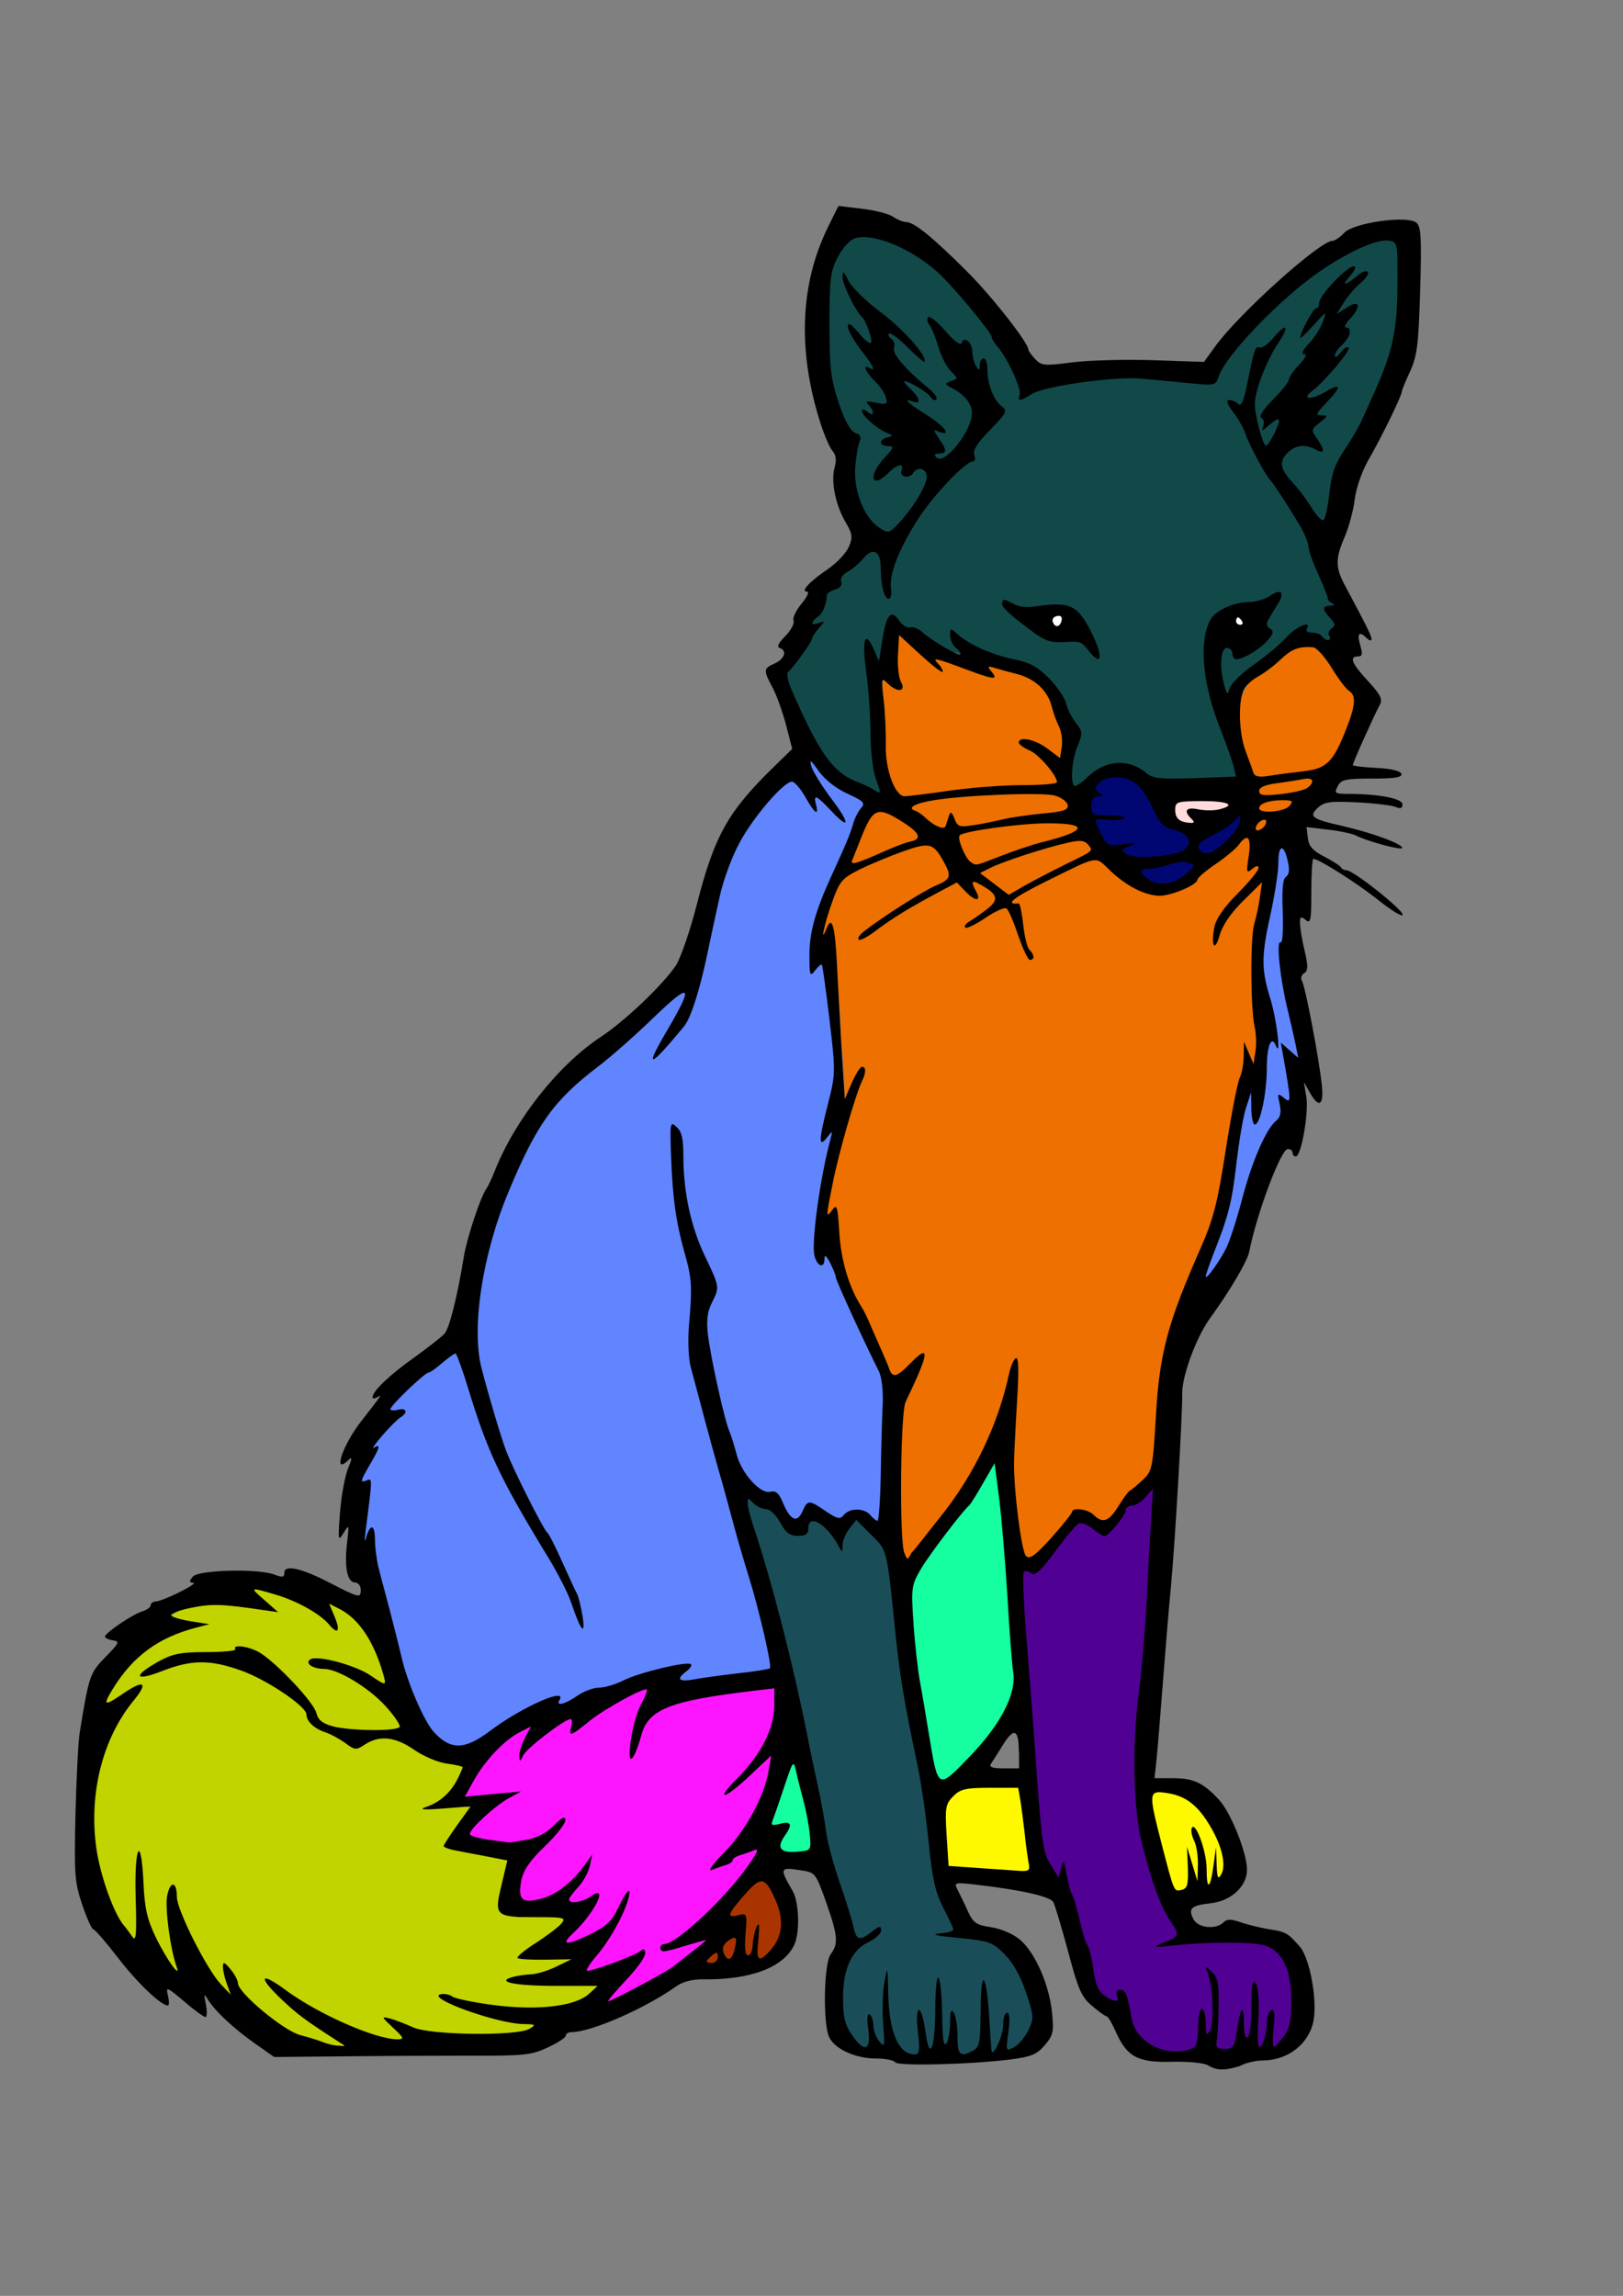 <?xml version="1.0" encoding="utf-8"?>
<!-- Generator: Adobe Illustrator 21.0.0, SVG Export Plug-In . SVG Version: 6.00 Build 0)  -->
<svg version="1.1" xmlns="http://www.w3.org/2000/svg" xmlns:xlink="http://www.w3.org/1999/xlink" x="0px" y="0px"
	 viewBox="0 0 744.1 1052.4" style="enable-background:new 0 0 744.1 1052.4;" xml:space="preserve">
<rect x="0" y="0" width="744.1" height="1052.4" fill="#808080" stroke="none"/>
<style type="text/css">
	.st0{fill:#114949;}
	.st1{fill:#FFFFFF;}
	.st2{fill:#000772;}
	.st3{fill:#FFDBDB;}
	.st4{fill:#ED7000;}
	.st5{fill:#6085FF;}
	.st6{fill:#C1D400;}
	.st7{fill:#FD15FF;}
	.st8{fill:#AA3400;}
	.st9{fill:#15FFA0;}
	.st10{fill:#194E59;}
	.st11{fill:#510094;}
	.st12{fill:#FFF900;}
</style>
<g id="_x31_">
	<path class="st0" d="M645.3,133.8c-0.6-9-1.7-17.8-6.1-25.9c-1-1.8-3.6-3-5.7-2.3c-17.6,6.3-33.8,15.7-48,27.9
		c-7.1,6.1-13.6,13-19.4,20.4c-2.8,3.6-5.5,7.4-8,11.2c-1,1.5-2.1,4.2-3.7,5c-2.2,1.2-6.1,0.1-8.4-0.1c-11.8-1-23.7-1.1-35.6-0.5
		c-5.4,0.3-10.9,0.8-16.3,1.4c-5.6,0.7-11.8,2.5-17.4,2.5c-3.9-0.1-5-5.5-6.3-8.6c-2-4.4-4.4-8.5-7.3-12.4
		c-5.5-7.4-12-13.8-19.1-19.5c-7.2-5.8-14.9-11.1-22.6-16.2c-7.8-5.2-17-10.6-26.8-9.5c-19.7,2.2-20.2,24.5-18.4,39.6
		c2.7,22.8,6.1,45.6,12.3,67.7c1.4,4.8,2.9,9.6,4.5,14.4c1.9,5.5,4.2,11.5,3.5,17.5c-1.4,10.9-11.2,14.6-17.2,22.3
		c-3.2,4-4.9,8.8-6.7,13.4c-2,5-4.7,9-7.9,13.2c-6.5,8.5-9.5,17-4.7,27.2c4.2,9,10.5,17.7,16.9,25.3c6.6,7.7,14.6,13.8,24.3,16.6
		c6,1.8,8.7-7.4,3-9.5c-1-11.3-2-19.7-2.9-26.6c-0.8-6-1.8-12.3,1.1-18.3c0.6-1.3,1.4-2.4,2.4-4.9c2-5,3-10.3,3.1-11.2
		c0.4-3.3,0.4-5.5,1.6-6c1.4-0.6,2.9,1.9,5.9,4.2c2.9,2.3,4.8,2.5,19.5,6.3c1.7,0.4,4.7,1.2,8.6,2.2c5,1.5,12.5,3.7,22.1,5.9
		c4.3,1,5.4,1.1,6.9,1.7c5.9,2,13.3,7.8,19.4,24.6c-0.6,9.2-2.6,18-5.8,26.6c-1.1,2.9,6,4.9,9.1,3.8c3.2-1.1,3.2-5.2,5.5-7.6
		c3-3.2,10.6-4.2,30.7,4.6c3.9,0.8,32,6.5,37-3.5c0.9-1.8,0.6-5.4,0.5-6.8c-0.3-4.8-1.6-8.1-3-11.6c-3.9-10.1-5.8-15.2-5.1-17.8
		c0.4-1.6,4.3-5,12.1-11.6c6.3-5.3,9.5-8,12.2-9.6c3.2-1.9,6.7-4,11.6-5.2c9.5-2.4,13.7,1.2,17.2-1.9c3.6-3.2,2.8-9.8,2.2-14.6
		c-1.2-9.6-5.8-12.8-5.9-23.3c0-2.4,0.1-4.1,0.3-5.5c2.5-15.9,10.3-30.3,17.6-44.4c7.2-13.9,14.4-28.3,16.8-44
		C646.4,151.6,645.9,142.7,645.3,133.8z M481.7,289.7c-2.5-1.9-7.9-6-4.7-9.6c2.6-2.9,6.5-0.2,8.6,2c2.9,3.1,4.4,7.2,5.9,11.4
		c-2.5-0.1-5,0.2-7.4,0.8C484.2,292.4,483.3,290.9,481.7,289.7z M579.3,282.6c-0.1,0.2-0.1,0.3-0.2,0.5c-0.1,0.2-0.1,0.4-0.2,0.6h0
		c-0.1,0.4-0.2,0.9-0.2,1.3c0,0.4,0,0.8,0,1.2c-5.8,2.9-12.1,4.9-16.5,9.9c-1.6,1.8-2.9,3.9-3.7,6.1c-0.1-2.6-0.2-5.1-0.2-7.6
		c0-3.2,0.1-6.8,1.5-9.7c1.5-3.4,4.3-4,7.8-4c4.2-0.1,8.5,0.1,12.1-1.2C579.8,280.6,579.7,281.6,579.3,282.6z"/>
</g>
<g id="eyes">
	<path class="st1" d="M484.6,278.8c-6.4,0-6.4,10,0,10C491,288.8,491,278.8,484.6,278.8z"/>
	<path class="st1" d="M567.9,279.9c-6.4,0-6.4,10,0,10C574.4,289.9,574.4,279.9,567.9,279.9z"/>
</g>
<g id="_x32_">
	<path class="st2" d="M562.4,373.2c-9.8,0.1-12.6,7.4-19.2,6.1c-4.5-0.9-7.5-5.2-9.8-8.3c-2.7-3.7-2.8-6-6.6-10.8
		c-2.2-2.8-3.3-4.1-5-5.1c-5.1-2.8-11.9-1-16.2,1.9c-6.5,4.4-7.6,11.6-7.9,12.9c-1,6.3,1.2,11.2,2.9,14.4c2.9,5.6,7.3,10.2,12.2,14
		c8,6.3,11.6,9.8,16.9,10.4c6.2,0.7,10.9-2.4,19.2-8.2c8.6-5.9,25-19.2,22.2-24.8C569.8,373.1,564.6,373.2,562.4,373.2z"/>
</g>
<g id="_x33_">
	<path class="st3" d="M559.3,364.4c-1.6,0-3.6,0.2-5.2-0.1c-1.2-0.3-2.1-1-3.3-1.4c-2.9-1-6.1-0.5-8.7,1c-2.2,1.3-4.8,3.6-5.5,6.2
		c-0.2,0.8-0.4,2.6,0.6,4.4c0.7,1.4,1.8,2.1,2.7,2.7c0.7,0.5,5.2,3.5,7.9,1.9c2.1-1.3,0.9-4,2.9-5.3c2.6-1.7,5.7,0.5,8.6,0.6
		C565.7,374.5,565.7,364.5,559.3,364.4z"/>
</g>
<g id="_x34_">
	<path class="st4" d="M622.7,313.7c-4.6-7.6-12.9-18.9-22.8-18.5c-9.4,0.4-18.6,6.5-24.4,13.6c-7.7,9.3-10.6,21.5-8.7,33.4
		c1.1,7.4,4.4,7.6,5.8,16.7c0.6,3.9,1.8,12.4-2.2,21.3c-0.6,1.4-2.3,4.9-5.6,8.5c-1.9,2.2-3.3,3.1-8.4,6.8
		c-12,8.7-13.9,10.3-18.1,11.4c-2.2,0.6-4.5,1.2-7.5,0.9c-5.7-0.5-9.2-4.1-13.8-7.5c-5.9-4.4-11.8-8.9-17.7-13.3
		c0-2.6-0.8-5-1.8-7.4c-1.5-3.5-2.7-6.2-3.2-7.2c-2.9-5.4-6.5-12.1-6.9-19c-0.4-9,5.1-13,2.7-19.2c-2-5.1-4-7.1-4-7.1
		c-0.9-1-2-1.8-2.6-3c-0.6-1.3-0.8-3.1-1.3-4.4c-4.7-12.1-18.6-14.5-30-14.7c-6.8-0.1-13.3-0.1-19.7-2.5
		c-6.2-2.3-11.4-6.2-15.8-11.1c-2.5-2.8-7.5-1.3-8.4,2.2c-4.8,19.6-5.9,39.9-3.2,59.9c0.2,1.9,1.2,3.6,2.7,4.4
		c-0.6,1.2-0.9,5.1-1,5.6c-0.3,1.3-0.6,2.6-1,3.9c-1.2,0.5-2.8,1.4-4.6,2.7c-4,3-5.9,6.5-6.8,8.1c-2.1,3.8-2.8,7.4-3,9.8
		c-3.8,9.8-7.6,19.6-11.5,29.4c-1.3,4.6-3.2,9.5-3.3,14.4c-0.1,5.6,2.5,9.4,3.5,11.5c2.9,5.9,5.8,15.3,5.2,30.5
		c3.3,28,1.9,42.1-0.2,49.9c-1.4,5.1-2.5,10.2-3.8,15.3c-2.9,10.7-3.9,12.9-3.5,17c0.6,6.1,3.2,5.9,6.2,14.7
		c3.4,10,0.7,12.1,4.4,20.5c2.4,5.6,3.6,4.6,7.9,12.6c1.7,3.2,1.8,3.9,7.1,17.2c4.6,11.6,5.3,13,5.7,16.2c0.9,6.3-0.2,11.7-1.2,15.1
		c0.2,5,0.4,10.1,0.5,15.1c2.8,14,3.7,28.3,2.9,42.7c-0.2,3.6,4.5,6.5,7.5,4.3c14-10.2,23.3-25.2,31.5-40.2
		c4.7-8.7,8.8-17.6,12.3-26.9c0.7,6.9,1.2,13.7,1.5,20.5c0.3,7.7-0.8,15.3-0.6,22.9c0.1,7.2,1.7,14.3,4.4,21
		c1.3,3.2,5.5,5.3,8.4,2.2c4.3-4.7,8.6-9.3,12.9-14c1.8-2,3.6-4.8,6.3-5c2.9-0.3,7.2,1.2,10.1,1.7c1.2,0.2,1.8,0.1,2.5-0.1
		c3-0.8,3.8-3.7,5.9-6.3c2.5-3.1,4.5-2.8,8.2-5.3c5.5-3.8,7.8-9.3,9.1-12.1c3.5-8.1,1-13.9,0.5-23.1c-0.2-5.2,2.3-14.5,7.4-33
		c5.3-19.2,9.8-33.8,10.6-36.5c6.9-22.4,8-24.3,11-35.3c2.9-10.7,5.7-23.2,7.8-37.3c1-2.8,2.3-6.7,3.7-11.4c1.4-4.8,3.9-13.6,5-21.6
		c2.4-17.6-4.2-19.5-1.1-37c1-5.6,2.3-11.2,3.1-16.8c1-6.7,0.5-13.2,0.7-20c0.4-12.1,8.4-22,16-30.8c7.9-9.2,15.8-17.6,22-28
		c2.7-4.6,6.3-9.5,7.9-14.6C627.3,322.4,625.3,318,622.7,313.7z"/>
</g>
<g id="_x35_">
	<path class="st5" d="M598.7,484.9c-0.9-8.7-3.9-17.4-6.3-26.1c0.1-10-0.4-20-1.5-30c1.7-12.2,1.9-24.5,0.7-36.8
		c-0.6-6.3-10.6-6.4-10,0c0.9,9.7,1,19.4,0.1,29c-0.5,0.5-1,1.2-1.2,1.9c-1.3,4.4-1.8,8.7-1.8,12.9c-0.9,2.1-0.7,4.4,0.1,6.6
		c-0.1,8.9,1.1,17.6,3.4,26.1c-0.6,10.5-2,21-4,31.4c-2.6-1.6-7-0.3-7.5,3c-2.3,15-4.7,30-7,45c-0.6,3.5-1.1,7.1-2,10.6
		c-3.5,7.6-7.7,14.9-12,22.2c-3,5.1,3.7,9.7,7.9,6.1c7.6-6.5,11.3-15.6,13.6-25c3.5-7.7,6.3-15.6,7.8-24.1c0.8-4.5,1.7-8.6,2.9-12.7
		c11.8-6.2,11.9-19.8,10.4-31.4c-0.1-0.7-0.2-1.4-0.3-2.1c-0.2-1-0.6-1.8-1.1-2.4C593.9,491,599.2,489,598.7,484.9z"/>
</g>
<g id="_x36_">
	<path class="st5" d="M399.5,616.8c-4.6-11.4-8.5-16.1-12.3-27.5c-3.6-10.9-4.6-20.4-4.9-26.5c-1.3-1.6-3.2-4.1-4.4-7.6
		c-4-11.3,2.5-21.1,5.9-32.7c1.9-6.4,1.3-17.7,0-40.3c-0.7-11.8-2-27.3-4.7-45.5c-1.2-0.9-2.9-2.6-3.9-5.2
		c-2.2-5.5,0.6-11.3,2.2-14.5c6.1-12.4,18.3-34.5,20.1-46.1c0.3-1.9,0.9-4.5-0.8-6c-2.9-2.6-6-4.1-9.6-5.5c-2.4-0.9-6.1-3.2-9.3-6.7
		c-4.3-4.7-3.3-7.5-5.6-8.5c-7.2-3.1-24.6,22.8-27.8,27.5c-6.3,9.3-9.7,14.4-12.6,22.5c-3.9,10.8-2.8,15.3-8.1,28.7
		c-1.7,4.2-3.8,9.6-7.8,16.1c-4,6.3-7.9,10.6-15.8,18.8c-3.8,4-9.1,9.5-16.8,16.3c-12.7,11.3-14.4,10.4-21.7,17.6
		c-7.4,7.3-11.4,13.8-18.3,25c-8,13.1-12.2,19.8-15.5,30c-5.6,17.3-2.2,23.7-9.9,44.6c-2.6,7-4.9,11.4-6.1,13.6
		c-5.8,10.6-12.5,18-17,22.4c-8.8,8.6-10.9,7.3-16.8,13.6c-8.1,8.6-10.9,18.2-13,25.9c-7.1,25.3-1,47.9,2.6,61.3
		c3.4,12.6,4.5,10.3,10.5,30.3c4.5,15,5.3,21,11,29.2c2.7,3.9,11.3,16.3,21.8,15.7c5.3-0.3,7-3.6,14-8.4c9.7-6.6,15.3-6.4,35.4-12.5
		c7.6-2.3,18.2-5.8,31-10.9c26.1,0.9,43.6-1.1,53.3-2.6c3.8-0.6,9.4-1.6,12.1-5.9c3.5-5.6-0.3-13.2-4.8-24.5
		c-8.8-22.2-10.5-31.3-11.2-34c-2.5-9.6-3.5-17.6-3.9-22.4c1.4,0.5,3.2,1.2,5.4,2.1c2.8,1.2,8.5,3.8,15,8.5c2.6,1.9,5.7,4.4,9.1,7.6
		c1.4-3,3.4-6.3,6.4-6.6c5.1-0.6,8.6,8.4,13,7.4c3.8-0.9,4.4-8.3,7.4-8.1c1.5,0.1,1.5,2,4.3,3.4c1.9,1,5,1.6,6.7,0.2
		c1-0.8,1.7-2.1,1.8-3.7c1.1-14.8,1.6-29.7,1.6-44.6C405.7,634.2,402.2,623.7,399.5,616.8z"/>
</g>
<g id="_x37_">
	<path class="st6" d="M256.5,890.3c-0.7-4.7,6.4-8.1,5.7-10.6c-0.6-1.9-5.9-3.1-24.9-0.7c-0.8-3.2-1.6-7.1-1.7-11.7
		c-0.2-7.8,1.4-14.2,2.8-18.4c-12.4,4.8-23.4-0.1-25.5-6.7c-1.9-6.1,4-12.8,4.6-13.5c-7-0.4-8.4-2.5-8.9-3.5c-0.8-2,0.8-4.1,3.2-9.6
		c1.7-4,2.9-7.3,3.5-9.6c-17.7-5.4-25.6-13.7-29.5-20.1c-4.9-8.1-11.7-27.1-12.4-29c0,0,0,0,0,0c-0.4-1.1-2.5-7.1-5.9-12.2
		c-3.2-4.9-5.7-8.6-10.2-10.3c-3.8-1.4-4.7,0.5-10.5,0c-8.1-0.8-8.7-3.8-18.4-5.9c-1.4-0.3-7.2-1.5-14.5-1c-8.9,0.5-15.4,3.1-20.2,5
		c-4.6,1.9-14.4,6.3-23.5,14.5c-21.3,19-25.5,45.9-27.7,59.1c-2,12.8-1.6,23.6-1.4,30.7c0.5,15.1,2.7,23.7,3.2,25.7
		c2.3,9,3.7,14.6,8,20.5c1.3,1.8,4.9,6.4,23.7,17.3c7.6,4.4,14,7.8,18.3,9.9c3.1,2.5,6.1,5,9.2,7.4c3.2,2,7.8,4.7,13.6,7.5
		c1.6,0.8,5.7,2.7,18,7.4c11,4.1,16.5,6.2,19.4,6.8c9.9,1.8,17.9,0.5,21.9-0.2c8.9-1.5,8.8-3.2,16.4-4.8c15.2-3.1,19.7,3,37.2,0.7
		c7.2-1,17.4-3.5,17.4-6c0-2.7-11.1-4.7-21.3-6c11.5,1.4,20.9,0.8,27.3,0c14-1.8,18.2-5.2,20.2-7.4c3.1-3.3,4.4-7.1,5-9.6
		c-5.4,4.8-12.7,4.1-15.6,0.4c-2-2.5-2-6.4-0.4-9.9C260.2,895.2,257,893.2,256.5,890.3z"/>
</g>
<g id="_x38_">
	<path class="st7" d="M354.7,771.7c-2.1-1.4-4.4,0.2-14,1.2c-3.7,0.4-3.6,0.1-6.4,0.6c-3.7,0.7-6.8,2-10.6,2.3
		c-3.5,0.2-7,0.2-10.4-0.3c-11.3-1.3-12.6-4.2-18.4-3.1c-1.4,0.3-0.6,0.3-9.8,4.4c-4.7,2.1-7,3.2-9.9,4.3c-6.6,2.4-8.5,2.4-15.5,5.2
		c-5.2,2.1-9.3,4.3-12,5.8c-0.9-0.9-2.3-1.9-4.2-2.4c-6.2-1.5-12.4,4.8-17.8,10.2c-5.8,5.9-9.4,11.7-12.3,16.5
		c-2.1,3.5-3.7,6.5-4.7,8.7c4.3-0.1,8.6-0.2,12.9-0.3c-7.1,7-10.8,14.1-8.7,17.3c1.2,1.8,4.2,2.4,7.3,3.1c4.4,0.9,6-0.3,9.6,0.9
		c2.7,0.9,5,2.7,7.8,3.7c-5.2,10.7-4.8,20.5-0.6,23.2c3.6,2.4,11.2,0,13.9-0.9c2.3-0.7,4.2-1.6,5.5-2.3c0.9,1.1,2.5,2.6,4.9,3.9
		c2.5,1.3,4.7,1.7,6.1,1.9c-11.2,10-13.2,13.9-12.3,15.5c1.5,2.5,10.7-0.9,12.9,2.9c0.7,1.2,0.4,2.7,0.1,3.8
		c-0.9,4.4-4.8,5.9-4.3,7.2c0.5,1.1,3.7,0.8,9.9,0.2c1.9-0.2,3.5-0.4,4.7-0.6c-2.1,3.7-2.9,8.2-2,13c0.6,3.4,4.7,4.3,7.3,3
		c7.1-3.6,12-4.7,26.6-15.4c10.9-8,18.5-12.4,17.5-16.3c-0.7-2.6-4.5-3.1-4.6-5.8c-0.1-3,4.4-5.4,5.6-6.1
		c4.1-2.3,10.6-8.6,21.3-25.9c0.2-0.4,1.2-2.9,0-5.5c-1.4-3.3-4.9-4-5.2-4c4.9-10.6,8.6-21.7,10.9-33.2c0.5-2.7-1-5.5-3.5-6.2
		c1.2-2.9,2.4-6.6,3.3-10.8c0.8-3.7,1.1-7.1,1.2-10C357.5,774.8,356,772.5,354.7,771.7z"/>
</g>
<g id="_x39_">
	<path class="st8" d="M360.7,874.3c-0.8-1.4-2.4-2.6-3-4.1c-0.6-1.6-0.3-3.3-1.2-4.8c-0.6-1-1-1-3.5-3c-3-2.5-2.8-2.7-3.4-3
		c-3.6-1.3-11.2,5.8-14.5,14.4c-0.2,0.6-1.2,3.6-3.1,9.8c-1.7,5.4-2.3,7.4-4.3,8.9c-1.9,1.4-3.2,1-4.9,2.8c-0.3,0.4-2.6,2.8-1.9,5.2
		c0.6,2.1,3,3,4.6,3.6c3.5,1.3,7.1,0.7,12,0.4c0.3,0,0.4,0,0.6-0.1c6-1.4,10.3-3.8,12.8-5.5c4.2-2.9,9.3-6.3,11-12.7
		C362.1,884.8,363.2,878.7,360.7,874.3z"/>
</g>
<g id="_x31_0">
	<path class="st9" d="M376,842.8c-0.8-3.9-3.3-7-4.3-10.8c-0.2-0.6-0.4-1.3-0.7-1.9c0.6-1,0.9-2.3,0.6-3.9c-0.7-3.3-2-6.3-4-9
		c0.1-1,0.3-2,0.4-3c1-6.3-8.6-9-9.6-2.7c-0.9,5.2-1.1,11.4-2.5,16.9c-2,0.5-3.6,2.3-3.7,4.8c-0.1,0.5-0.3,0.9-0.4,1.4
		c-0.9,2.4,1.1,5.6,3.5,6.2c-1.4-0.3-0.7-0.5-0.8,0.9c0,0.9,0.4,1.8,0.7,2.6c0.8,1.8,2.1,3.2,3.9,4c3.5,1.7,8.1,0.9,11.9,0.8
		C374.6,849.1,376.7,846,376,842.8z"/>
	<path class="st9" d="M466.1,746.9c0.5-8.6-1.2-16.3-2.6-24.7c-1.5-8.8-1-18.1-1.2-27c0-0.7-0.2-1.4-0.4-1.9c0-0.1,0-0.2,0-0.3
		c-0.1-6.6-1-13.1-2.9-19.5c-1.5-5.1-7.8-4.3-9.6,0c-1.7,4-3.4,8-5,12c-1.1,0.3-2.2,1-2.8,2.2c-1,2-1.9,3.9-2.6,5.8
		c-1.5,3.1-3.3,6.1-5.1,9c-1.1,0-2.3,0.5-3.4,1.5c-2.8,2.8-5.2,5.9-7.2,9.3c-0.3,0.5-0.5,0.9-0.6,1.4c-0.8,0.2-1.6,0.6-2.4,1.2
		c-7.1,6.4-5.4,17.9-4.3,26.8c0,0,0,0,0,0c-0.4,1.5-0.7,3.1-0.9,4.6c-0.7,4.8-0.6,9.6,0.4,14.4c0.3,1.6,0.8,3.2,1.4,4.8
		c0.8,3.4,1.7,6.8,2.4,10l8.3,36.5c0.7,3.3,4.6,4.4,7.3,3c8-4.2,13.8-10.6,18.6-17.9c1.3,0.1,2.6-0.3,3.7-1.5c3-3.4,5.1-7.3,6-11.5
		c1.6-3.9,2.7-7.9,3-12.3C466.8,764.2,465.6,755.5,466.1,746.9z"/>
</g>
<g id="_x31_1">
	<path class="st10" d="M476.2,921.2c-0.5-2.7-0.7-3.3-10.5-23.2c-1.1-2.2-2.1-4.2-4.2-6.1c-2.6-2.3-4.9-2.6-11-4.8
		c-5-1.8-7.5-2.7-8.6-3.3c-6.8-4.4-8.4-13.6-9.5-20.5c-0.5-3-1-7.7-0.6-13.4c-4.8-31.9-7.6-45.3-9.4-51.4c-0.4-1.4-1.9-6.4-2.9-13.3
		c-0.8-5.4-0.8-9.5-0.9-10.9c-0.3-12.8-3.7-19.9-7.1-42.4c-2.1-13.9-2.4-22-8.3-30.5c-3.4-5-6-6.2-8.1-6.2c-5,0-6.7,6.9-11.4,6.7
		c-5.1-0.2-7.1-8.6-11.1-8c-3.1,0.5-3.3,5.9-6.4,6.6c-2.1,0.5-5.5-1.2-11.1-10.1c-0.8-0.8-4.3-3.7-9.1-3.4c-0.3,0-5.3,0.4-7.6,3.6
		c-3.8,5.2,3.2,13.3,10.3,33.3c1.7,4.7,3.2,9.9,6.1,20.4c1.2,4.3,3.7,13.2,6.6,25.3c3,12.5,6.6,27.5,9.8,47c3,18.1,3.1,24.3,7,35.7
		c2.4,7.1,3.8,8.8,5,15.1c1.5,7.6,1.1,13.1,5.2,18.8c1.6,2.2,3.4,3.7,4.6,4.6c-4.7,5.5-9,11.6-10.4,18.7c-1.7,9,1.7,15.5,5.5,23.5
		c3.3,6.9,5.7,8.1,7.3,8.3c2.4,0.2,3.6-1.6,6.7-1.7c3.5,0,5.9,2.7,7.3,3.1c9.9,3.1,21.6,1.5,31.7,1.5c8.5,0,18.5,1.2,26.4-2.8
		C475.4,937.4,477.8,929.2,476.2,921.2z"/>
</g>
<g id="_x31_2">
	<path class="st11" d="M594.4,902.8c-0.9-4.4-2.7-7.6-5.3-9.8c-2-1.6-3.8-1.9-10.6-3.2c-9-1.6-13.6-2.5-14.3-2.5
		c-9.9-0.2-12.2,3.7-17,1.4c-2.7-1.3-4.4-4.3-7.7-10.2c-2-3.6-4.4-7.9-6.5-13.9c-6.9-20.1-7.2-40.8-7.2-40.8
		c-0.3-21.1,1-75.6,6-148.4c-2.5,4-5.1,6.7-6.9,8.3c-4.8,4.4-6.9,4.2-11.5,9c-3.1,3.2-6.5,7.8-6.1,8.1c0,0,0.1,0,0.1,0
		c-0.9-1.2-4.5-5.7-9.6-5.6c-0.9,0-3.7,0.2-8,4c-9.3,8.1-9.8,18.4-14.6,18.6c-2.2,0.1-2.6-2-4-1.8c-6.3,1-4.8,44.4-1.7,76
		c1.1,11.3,2.4,20.2,3.9,31.5c2.7,19.6,3.9,24.2,4.5,26.6c4,15,6.6,13.9,10.5,28.5c3.8,14.1,2.3,18.7,7.2,27.5
		c3.9,7,8.9,11.6,12.5,14.4c1.8,2.7,4.6,6.5,8.5,10.5c5.9,6,10.7,10.8,17.6,12.1c5.3,1,5.2-1.3,15.5-1.3c6.7,0,7.6,1,15.2,1
		c5.7,0,9.5,0.1,13.9-1.1c3.6-0.9,14.6-2.6,17.6-11.1C599.5,922,596.3,911.5,594.4,902.8z"/>
</g>
<g id="_x31_3">
	<path class="st12" d="M473.4,842.7c-1.4-4.3-2.2-7.8-2.1-12.3c0-2.3-0.2-4.6-1.2-6.6c2.4-5.4-5.3-10-8.6-5c-2-0.1-4.1-0.2-6.1-0.3
		c-4.2-0.2-8.4-0.4-12.5-0.6c-2,0.8-5.4,2.6-8.4,5.9c-7.7,8.4-2.7,20.4-3.9,28.8c-0.5,3.5,3.6,5.3,6.3,4.8c1.5-0.3,2.9-0.5,4.3-0.6
		c8,0.1,13.5,1.2,17.2,2.2c1.3,0.4,4.8,1.4,9.3,0.8c2.6-0.3,4.2-0.5,5.4-1.6C476.6,854.9,474.9,847.5,473.4,842.7z"/>
	<path class="st12" d="M562.2,850.6c-0.1-0.3-0.2-0.6-0.4-0.8c0.5-4.4-0.2-9.4-4.6-11.1c-4.1-8-9.2-16.8-17.7-18.1
		c-1.3-0.2-2.5-0.1-3.6,0.4c-3-2.4-8.6-1.2-8.1,3.6c0.7,7.8-1.7,14.9,0.4,22.8c0.9,3.2,1.9,6.8,3.5,9.7c1.4,2.5,4.8,4.6,5.6,7.3
		c1.5,4.8,8.1,4.7,9.6,0c0.1-0.3,8.4,0.4,9.7,0.2c3-0.4,5.3-1.9,6.3-4.8C564,856.8,563.4,853.4,562.2,850.6z"/>
</g>
<g id="stroke" inkscape:output_extension="org.inkscape.output.svg.inkscape" inkscape:version="0.46" sodipodi:docname="Fox.svg" sodipodi:version="0.32" xmlns:cc="http://creativecommons.org/ns#" xmlns:dc="http://purl.org/dc/elements/1.1/" xmlns:inkscape="http://www.inkscape.org/namespaces/inkscape" xmlns:rdf="http://www.w3.org/1999/02/22-rdf-syntax-ns#" xmlns:sodipodi="http://sodipodi.sourceforge.net/DTD/sodipodi-0.dtd" xmlns:svg="http://www.w3.org/2000/svg">
	<g>
		<path id="path2509" d="M500.3,289.7c-6.3-12.4-9.6-14-25.2-11.8c-4.8,0.7-7.4,0.4-10.4-1.1c-4.9-2.4-4.5-2.4-5.3-0.3
			c-0.4,1.1,2.2,3.9,7,7.7c12.6,9.9,13.9,10.5,22,10.1c6.9-0.4,7.4-0.2,10.4,3.6C505.2,306.2,506.1,301.3,500.3,289.7z M486.5,285.2
			c-1,2.4-2.8,2.4-3.8,0c-0.4-1.1,0.1-2.2,1.2-2.6C486.3,281.7,487.4,282.8,486.5,285.2z"/>
		<path id="path2503" d="M649.4,102.1c-4.2-3.5-28.8,0-33.1,4.6c-1.9,2-4.3,3.7-5.4,3.7c-5.8,0-42.9,33.4-53.7,48.3l-5.2,7.2
			l-23.2-0.8c-12.8-0.4-29.5,0-37.2,1c-12.7,1.7-14.2,1.5-17-1.5c-1.7-1.8-3.1-3.8-3.1-4.3c0-3.1-16.5-24.2-27.9-35.6
			c-15.9-15.9-24.4-22.8-28-22.9c-1.5,0-4.2-1.1-6.1-2.4c-1.9-1.4-8.3-3-14.3-3.7l-10.8-1.3l-4.6,9.3c-12.9,26-14.2,56.2-4.1,88.8
			c1.9,6.3,4.6,12.6,5.9,14.1c1.7,1.9,2,4.3,1,7.9c-1.7,6.3,0.5,17.2,5.2,25.1c3,5.1,3.2,6.7,1.4,11c-1.2,2.8-5.4,7.3-9.4,10.1
			c-8.7,5.9-13,10.5-9.8,10.5c1.2,0,0,2.5-2.5,5.5s-4.2,6.5-3.7,7.8s-1.2,4.5-3.8,7.1c-3,3-4,4.9-2.6,5.4c3.6,1.2,2.4,5-2.2,7.1
			c-5.3,2.4-5.3,3-1,11.1c1.9,3.5,4.6,11.2,6.2,17.2l2.8,10.9l-8.4,8.2c-21.1,20.5-27.3,31.7-35.3,63c-3.1,12.1-7.4,24.6-9.6,28
			c-5.9,8.9-23.3,25.4-34.3,32.7c-19.5,12.8-39.4,37.9-48.8,61.6c-1.3,3.4-3,6.9-3.7,7.9c-2.7,3.6-8.9,22.3-10.4,31.1
			c-3.1,18.9-6.6,32.7-8.8,35.4c-1.3,1.5-7.5,6.4-13.8,10.9c-11.3,8-19.2,15.5-19.3,18.3c-0.1,0.8,0.9,0.8,2.1,0.1
			c2.4-1.5,2.2-1.2-7.1,10.7c-8.9,11.3-13.5,25.5-5.9,17.9c1.6-1.6,1.5-0.4-0.3,3.9c-1.4,3.4-3.1,12.4-3.7,20.1
			c-1,13.1-0.9,13.7,1.6,9.6c2.6-4.2,2.6-4,1.6,4.7c-1.3,10.8,0.1,18,3.7,18c1.4,0,2.6,1.5,2.6,3.4c0,3.9-0.7,3.7-14.5-3.4
			c-12.5-6.5-20.5-8.3-20.5-4.6c0,2.2-0.9,2.4-4.5,1c-7.5-2.9-34.9-2.2-37.5,0.9c-1.8,2.2-1.7,2.7,0.2,2.8
			c2.8,0.2-14.1,8.6-17.3,8.6c-1.2,0.1-2.2,0.8-2.2,1.7c0,0.9-1.7,2.1-3.8,2.8c-4.6,1.4-17.1,9.9-17.2,11.6c0,0.6,1.6,1.4,3.6,1.7
			c3.3,0.5,3,1.2-3.4,7.7c-7.1,7.3-7.5,8.4-11.8,34.8c-0.6,3.8-1.5,20.6-1.9,37.2c-0.6,27.6-0.4,31.2,3.1,41.5
			c2.1,6.2,4.4,11.3,5.1,11.3s5.7,5.8,11.2,12.9c8.9,11.6,19.8,22,23,22c0.6,0,0.6-2,0-4.5c-1-4.3-0.7-4.2,7.4,2.6
			c4.6,4,9.1,7.2,9.8,7.2s0.8-2.6,0.2-5.7c-1-5-0.9-5.3,1-2.2c3.2,5.2,11.8,13.2,21.6,20.1l8.7,6.1l31.5-0.3
			c17.3-0.2,43.7-0.3,58.6-0.3c24.5,0.1,28-0.3,35.4-3.8c4.5-2.1,8.2-4.5,8.2-5.4c0-0.9,1.2-1.6,2.7-1.6c8.9,0,33.8-10.9,48.1-21.1
			c2.8-2,7.4-3.2,12.2-3.1c21.5,0.3,36.8-5.4,41.7-15.7c2.7-5.7,2.3-19.6-0.7-24.8c-6.1-10.6-6-11,3.7-9.5c6.7,1,6.9,1.3,11.6,14.5
			c5.4,15.4,5.8,19.1,2.2,23.9c-3.2,4.1-3.7,31.6-0.8,38c2.5,5.5,12,9.9,21.6,9.9c4.2,0,8.1,0.8,8.7,1.7c1.1,1.9,35.1,1,53.1-1.3
			c9.2-1.2,11.9-2.3,15.5-6.5c3.9-4.6,4.2-6.2,3.3-15.1c-1.3-12.8-7.8-27.5-14.7-33.3c-3.1-2.6-8.7-5-13.2-5.7
			c-6.8-1-8.2-1.9-10.8-7.6c-1.6-3.6-3.8-8-4.7-9.8c-1.6-3.1-1.1-3.2,8.5-2.1c20.8,2.4,34.1,5.4,35.5,8c0.8,1.4,3.8,11.6,6.8,22.7
			c4.6,17.3,6.1,20.8,11,24.9c3.1,2.6,6.1,4.8,6.7,4.8c0.6,0,2.4,3.1,4.1,6.9c5.1,11.6,10.1,14.3,25.6,13.9
			c7.4-0.2,14.9,0.5,16.7,1.6c4.4,2.6,7.7,2.4,14.5,0.4c2.4-1.4,7.2-2.6,10.7-2.6c11.6-0.1,21.2-7.7,23.2-18.2
			c1.8-9.6-1.7-28.8-6.3-34c-5.6-6.4-6.2-6.7-14.3-8c-4-0.7-9.8-2.1-12.9-3.2c-4.4-1.5-6.2-1.5-7.8,0.1c-3.4,3.4-11.6,2.6-13.7-1.4
			c-2.6-5-1.2-6.4,8.1-7.4c9.2-1.1,16.3-7.7,16.4-15.2c0.1-7.7-7.4-26.4-12.9-32.3c-7.3-7.8-11.6-9.8-21.3-9.8h-8.2l1-9.2
			c0.5-5.1,1.8-21,2.9-35.4c1.1-14.4,2.7-33.7,3.6-42.8c1.8-18.8,5.4-80,5.2-88.8c-0.2-7.9,6.4-25.8,12.6-34.4
			c9.2-12.7,17.2-26.2,18.1-30.6c3.5-17.8,14.6-47.2,17.7-47.2c1.2,0,2.2,0.7,2.2,1.7c0,0.9,0.7,1.7,1.5,1.7c2.5,0,6-20.2,4.8-27.4
			l-1.1-6.7l2.7,4.8c4.2,7.5,6.5,6,5.5-3.5c-1.3-12.4-7.6-45.3-9.1-47.7c-0.7-1.1-0.3-2.7,1-3.5c1.8-1.1,1.9-3.1,0.2-10.4
			c-1.2-5-2.1-10.6-2.1-12.6c0-3,0.4-3.2,2.6-1.4c2.3,1.9,2.6,0.3,2.6-12.9c0-8.3,0.4-15.1,0.9-15.1c2.6,0,20.5,11.4,30.1,19.1
			c6,4.8,10.9,7.7,10.9,6.5c0-2.4-22.7-20.4-25.8-20.4c-1.1,0-2.2-0.6-2.5-1.3c-0.3-0.7-3.8-2.9-7.6-4.9c-5.4-2.8-7.2-4.8-7.6-8.6
			l-0.6-5l9.9,1.2c5.5,0.6,11.2,1.9,12.8,2.7c4.9,2.6,21.2,7,21.2,5.7c0-1.9-13.7-6.9-27.1-10c-14.5-3.3-16-4.4-11.5-8.5
			c2.9-2.7,5.8-3,18-2.4c8,0.4,15.9,1.4,17.6,2.1c2.2,1,3.1,0.6,3.1-1.2c0-2.7-11.1-4.8-25-4.8c-6,0-6.4-0.3-4.7-3.5
			c1.6-3.1,3.6-3.5,15.9-3.5c10.4,0,13.8-0.6,13.3-2.2c-0.4-1.3-4.8-2.4-11.5-2.7c-5.9-0.3-10.8-0.9-10.8-1.3
			c0-1,9.9-23.1,12.4-27.6c1.4-2.6,0.3-4.7-5.4-10.9c-7.5-8.1-8.8-11.3-4.6-11.3c2,0,2.2-1.1,1-5.2c-1.6-5.5-0.4-6.6,3.1-3.1
			c1.2,1.1,2.1,1.3,2.1,0.4c0-1.5-1.9-5.4-12-24.3c-4.6-8.5-4.7-12.4-0.3-22.6c1.9-4.4,4-12.2,4.6-17.2c0.7-5.4,3.4-13.2,6.7-18.8
			c5.8-10.1,14.9-28.8,14.9-30.6c0-0.6,1.7-4.8,3.8-9.3c3.2-7,3.9-12.4,4.6-37.1C651.8,109.2,651.5,103.8,649.4,102.1z M169.1,672.2
			c5.1-8.6,5.6-10.6,2.4-8.6c-1.2,0.7,0.5-1.8,3.8-5.6s7-7.5,8.3-8.3c3.6-2.2,2.8-4.5-1.1-3.5c-1.9,0.5-3.5,0.4-3.5-0.3
			c0-1.6,15.8-16.7,17.4-16.7c0.7,0,3.5-2,6.3-4.4c2.8-2.4,5.6-4.4,6.1-4.4s3.2,7.3,5.9,16.2c8.9,29.1,14.6,41.2,36.8,77.6
			c4.2,6.9,9,16.2,10.5,20.8c4.3,12.7,6.5,15.2,5.1,6c-0.7-4.3-1.8-9-2.6-10.5s-3.9-8.2-6.9-14.9c-3-6.7-6-12.6-6.7-13.1
			c-1.7-1.3-15.8-29.2-18.9-37.6c-2.5-6.7-7.7-24.2-11.2-37.6c-4.8-18.2,0.3-52,12.1-80.4c13-31.4,20.9-42.5,41.3-58
			c5.8-4.4,17.4-14.6,25.7-22.7c17.2-16.5,18.4-15,5.5,6.9c-10.2,17.4-7.7,16.6,8.2-2.6c3-3.6,7-16,10.4-31.9
			c1.7-8.1,4.4-20.7,6-27.8c1.5-7.1,5.6-18.2,9.1-24.6c6.4-11.9,20.2-27.9,24-27.9c1.2,0,3.9,3.2,6.1,7c4.2,7.6,6.4,9.1,4.9,3.5
			c-1.3-5,0.1-4.4,6.9,2.8c8.8,9.4,8.9,6,0-5.7c-4.2-5.6-8.3-12.2-9-14.6c-1-3.5-0.3-3,3.3,2.1c2.8,3.9,7.9,8,13.2,10.4
			c7.5,3.4,8.3,4.3,6.3,6.6c-1.3,1.4-2.9,4.6-3.6,7c-1.3,4.7-3.1,9-10.2,24.5c-7.2,15.8-10,25.7-9.9,36.3c0,9.1,0.3,9.7,2.6,6.6
			c1.4-1.8,2.8-3,3.1-2.6c0.3,0.4,1.9,11.7,3.5,25.2c2.8,23.7,2.8,24.8-0.6,38.2c-4.4,17.1-4.5,20.8-0.6,15.9
			c2.7-3.4,2.7-3.4,1.6,0.9c-4.7,17.3-8.8,47.3-7.3,53.2c1.3,5,4.6,6.1,4.6,1.4c0-2.1,0.8-1.5,2.6,1.9c1.4,2.7,2.6,5.7,2.6,6.6
			c0,1.3,12,27.6,19.8,43.2c1.2,2.4,2,9,1.7,14.9c-0.3,5.9-0.7,20.3-0.9,32.1s-0.9,21.4-1.5,21.4c-0.6,0-2.1-1.2-3.3-2.6
			c-2.7-3.3-9.4-3.4-12.1-0.1c-1.7,2.2-3,1.9-8.3-1.7c-7.8-5.3-8.3-5.3-10.8,0.3c-2.5,5.4-5.6,3.8-9.1-4.7c-1.6-3.9-3.1-5.1-5.5-4.5
			c-4.6,1.2-13.3-8.5-15.5-17.2c-1-3.9-2.5-8.6-3.3-10.5c-2.2-5-8.5-33.3-9.8-44.1c-0.8-6.6-0.3-10.7,1.7-14.7
			c3.7-7.4,3.7-7.2-3.1-21.5c-6.5-13.5-9.9-29.6-9.9-45.9c0-7.8-0.7-11.2-3.1-13.3c-3-2.8-3.1-2.1-2.5,14.1
			c0.7,19,2.3,29.9,6.3,44.1c3.2,11.1,3.4,15.5,1.9,32.3c-0.6,6.8-0.3,15.3,0.7,19.2c4.7,17.7,9.1,34.3,12.5,46.3
			c2.1,7.2,5.2,18.5,7,25.3c1.8,6.8,5,17.8,7.1,24.5c4.8,15.3,10.8,41.3,9.8,42.3c-0.4,0.4-6.9,1.5-14.5,2.3
			c-7.6,0.9-16.7,2.1-20.3,2.8c-7.1,1.3-8.4-0.1-3.5-3.7c1.7-1.3,2.6-2.7,2.1-3.2c-1.6-1.6-23.6,3.7-30.8,7.3
			c-3.7,1.9-8.8,3.4-11.4,3.4c-2.6,0-7,1.7-9.9,3.7c-5.5,3.9-10.1,5-8.2,2c3.8-6.2-17.3,3.2-31.8,14.1c-11.8,8.9-18.2,8.9-26,0.3
			c-4.5-5.1-12.2-23.2-14.6-34.1c-0.9-3.9-3.3-13.4-5.3-21.1c-2.1-7.7-4.4-16.7-5.3-20.1c-0.8-3.3-1.6-9.2-1.6-13
			c-0.1-7-2.3-7-4.2-0.1c-0.5,1.9-0.6,0.8-0.2-2.6c3.4-26.6,3.4-25.2,0.1-23.9C165.1,679.7,165.4,678.6,169.1,672.2z M413.1,312.6
			c-1.1-1.9-1.7-7.6-1.4-12.5l0.5-9l10,9.2c5.5,5,10,8.5,10,7.6c0-0.9-0.9-2.5-2.1-3.7c-3-3-1.2-2.6,11.9,2.3
			c13.6,5.1,15.9,5.4,12.7,1.5c-2.1-2.6-2-2.8,1.1-1.9c1.9,0.6,6.7,1.9,10.6,2.9c8.2,2.2,14,7.6,15.8,14.9c0.7,2.8,2.2,6.9,3.3,9.1
			c1.1,2.1,1.7,6.3,1.3,9.2l-0.8,5.3l-5.7-4.3c-5.5-4.2-13.2-5.9-13.2-2.8c0,0.8,2.2,2.4,4.8,3.5c4.3,1.8,12.7,11.5,12.7,14.7
			c0,0.7-7.3,1.3-16.2,1.3c-8.9,0-24,1.2-33.6,2.6c-9.6,1.4-18.6,2.5-20,2.5c-4.4,0.1-9-12.2-8.7-23.6c0.1-5.7-0.3-15.1-1-20.8
			c-1.1-9.8-1-10.2,1.8-7.4C411.3,317.6,415.6,317.2,413.1,312.6z M477.6,386.1c-4.3,1.1-12.7,3.9-18.6,6.2
			c-12.3,4.8-11.3,4.6-14,2.8c-2.4-1.5-6.3-10.9-5-12.2c1.9-1.9,27-5.4,39.7-5.5C499.6,377.3,498.7,380.9,477.6,386.1z M498.8,387.1
			c2.5,3.1,3,2.6-10.7,9.3c-6.2,3.1-14.5,7.4-18.6,9.7l-7,4.1l-6.6-5l-6.6-5l5-2.5c5.9-2.9,24.8-9.1,35.2-11.4
			C495.1,385,497.2,385.2,498.8,387.1z M478.1,372.9c-6.5,0.6-14.6,1.8-18,2.6c-3.3,0.8-9.4,2.1-13.5,2.7c-6.7,1.1-7.6,0.8-9-2.9
			c-1.2-3.1-1.8-3.5-2.5-1.5c-0.5,1.5-1.1,3.6-1.5,4.7c-0.6,2.2-5.4,0.2-9.7-4c-1.2-1.1-3.2-2.5-4.4-2.9c-3.8-1.3,0-3.4,8.7-4.8
			c14.7-2.4,50.1-3.7,55.5-2.1c2.9,0.8,5.5,2.8,5.8,4.3C489.9,371.3,487.7,372,478.1,372.9z M414,376.9c7.9,5,8.9,7.8,3.2,8.9
			c-1.9,0.4-6.7,2.2-10.8,4c-13.6,6.1-16.6,7-15.7,4.6c0.5-1.2,2.3-5.8,4-10.1C400.3,370.2,402.2,369.4,414,376.9z M270.1,913.9
			c-6.3,5.8-23.5,7.8-43.7,5.2c-9.3-1.2-17.8-3-19-3.9c-1.1-0.9-3.5-1.4-5.2-1.1c-7.7,1.5,25.7,13.6,37.9,13.7
			c5.5,0.1,5.8,0.3,2.6,2.2c-5.6,3.4-45.7,2.9-53.3-0.7c-3.4-1.5-8.1-3.4-10.5-4c-4.2-1.1-4.1-0.9,1.3,4.2c5,4.6,5.2,5.3,2.1,5.3
			c-10.2,0-36.5-11.6-51.5-22.7c-11.8-8.7-12.7-6-1.5,4.6c7.2,6.8,11.3,9.8,26.1,19.3c3.2,2,3.2,2.1,0,1.7c-1.9,0-5.1-0.7-7-1.5
			c-1.9-0.8-6.8-2.3-10.9-3.4c-7.7-2.1-28.4-19.4-28.4-23.7c0-1.3-1.5-4.1-3.4-6.4c-2.8-3.4-3.5-3.6-3.5-1.2c0,1.7,0.8,5.2,1.8,7.9
			l1.8,4.9l-4.6-4.8c-6.4-6.8-20.1-34-20.1-39.9c0-7.4-3.1-7.7-4.5-0.4c-1,5.7,1.5,24.3,4.3,32.1c2.4,6.6-4.6-3.2-9.4-13.1
			c-4-8.3-5.2-13.5-5.7-24.9c-1.1-23.3-4.3-17.4-3.6,6.6c0.5,16.9,0.2,20.4-1.5,17.9c-1.2-1.7-2.9-4.1-3.9-5.2
			c-4.6-5.4-10.8-22.7-12.6-35.2c-3.6-25.1,2.8-50.5,17-67.8c7-8.5,4.9-9.9-4.9-3.2c-8.6,5.9-9.3,5.5-4.6-2.2
			c9.2-15,20.9-23.6,38.2-28.1l6.1-1.6l-8.3-1.3c-4.6-0.7-8.7-1.9-9.2-2.7s3.6-2.4,9.1-3.5c9.3-1.9,14.1-1.8,32.9,1l7,1l-6.1-5.4
			c-7.1-6.2-7.1-6.2,5.1-2.6c9.8,2.9,20.3,8.8,24.3,13.6c4.1,4.9,5.4,3.2,2.7-3.3l-2.6-6.2l4.9,2.5c8.7,4.5,15.5,14.6,19.8,29.5
			c1.7,5.8,1.6,5.9-5.9,0.8c-6.8-4.6-24.2-9.3-27.4-7.3c-2.7,1.8,1,4.4,6.3,4.4c6.4,0.1,20.5,8.6,28.1,17c4.1,4.5,7,8.8,6.5,9.6
			c-1.3,2.1-23,1.8-30.7-0.3c-4.7-1.3-6.7-2.9-7.5-6.2c-1.2-4.8-17.9-22.6-25.8-27.5c-4.8-2.9-12.8-4.1-11.3-1.6
			c0.5,0.7-5.6,1.3-13.4,1.3c-11.9,0-15.5,0.8-22,4.4c-11.9,6.7-10.8,9.2,1.8,4.3c13.5-5.3,22-5.3,36.1-0.3
			c11.9,4.2,30.1,16.5,30.1,20.2c0,3.2,3.7,6.6,8.8,8.2c2.3,0.8,6.4,3,9,4.9c4.4,3.3,5,3.3,9.1,0.6c6.6-4.3,13.9-3.5,22.5,2.5
			c4.2,2.9,10.9,5.8,14.9,6.3s7.3,1.3,7.3,1.7c0,0.4-1.1,2.9-2.4,5.5c-3.2,6.3-8.3,10.7-14.4,12.7c-3.5,1.2-1.4,1.4,7.8,0.7l12.7-1
			l-6.2,8.6c-3.4,4.8-6.2,9.1-6.2,9.6s2.2,1.4,4.8,1.9c2.6,0.5,9.2,1.8,14.6,2.8l9.8,1.9l-2.7,11.4c-3.4,14.1-2.9,14.6,16.1,14.6
			c12.7,0,13.6,0.2,11.4,2.9c-1.3,1.6-6.6,5.6-11.7,8.9c-5.2,3.3-8.9,6.4-8.4,6.9c0.5,0.6,6.3,0.9,12.8,0.8l11.9-0.2l-7,3.4
			c-3.9,1.9-9,3.4-11.4,3.5c-2.4,0.1-6.2,0.6-8.4,1.2c-8.3,2.2,0.6,4.1,19.7,4.1H274L270.1,913.9z M317.5,894.5
			c-3.7,2.9-7.7,6-8.8,6.9c-1.1,1-8,4.9-15.3,8.8c-7.3,3.9-13.8,7.1-14.5,7.2c-0.6,0,3-4.3,7.9-9.5c5-5.2,9-10.8,9-12.4
			c0-2.3-0.6-2.5-2.4-1c-2.3,1.9-21.2,8.9-24.2,8.9c-0.8,0,1.1-3.2,4.4-7c5.9-7,12.3-18.3,14.4-25.8c1.8-6.5-0.6-4.4-4.5,3.8
			c-2.9,6.2-5.4,8.6-13.2,12.4c-10.5,5.1-13.5,4.9-7.7-0.5c10-9.3,16.7-22.9,8.4-17.1c-4,2.8-10.1,3.7-10.1,1.5
			c0-0.7,1.9-3.2,4.2-5.7c2.3-2.4,4.7-6.8,5.3-9.7l1.1-5.2l-3.1,4.4c-5.9,8.2-13.1,13.9-20.1,15.8c-8.9,2.4-11,0.6-9.3-8.2
			c0.9-4.8,3.8-9,10.7-15.7c5.2-5,9.5-10.4,9.5-12c0-2.1-1.4-1.5-5.4,2.5c-3.5,3.5-7.9,5.7-12.7,6.5c-4,0.7-7.3,1.2-7.3,1.2
			s-4.2-0.5-9.2-1.2c-5.1-0.7-9.2-1.9-9.2-2.7c0-2.4,11.6-13,17.8-16.4l5.7-3.1l-12.9,1.2l-12.9,1.2l4.1-7.4
			c5.1-9.2,14-18.5,20.9-22.1l5.3-2.7l-2.7,5.2c-1.5,2.9-2.7,6.7-2.6,8.4c0.1,2.8,0.3,2.7,1.8-0.4c1.6-3.3,19-16.6,21.7-16.6
			c0.7,0,0.8,1.6,0.3,3.5c-1.2,4.7-0.4,4.5,8.1-2.4c7.3-5.9,25.4-15.8,26.6-14.6c0.3,0.4-1,3.7-3,7.4c-3.8,7.2-6.9,28.4-3.4,23.6
			c1-1.4,2.7-5.9,3.8-10c3.2-12,13-15.9,51.8-20.5l9.2-1.1v8c0,10.3-6.2,22.5-16.7,33c-11.1,11.1-6.3,10.2,5.6-1.1l9.7-9.1l-1.2,7
			c-2,11.8-10.5,27.4-20.3,37.4c-5.2,5.2-7.8,8.9-5.9,8.1c2-0.8,4.9-1.8,6.6-2.3s3.1-1.5,3.1-2.2s1.4-1.7,3.1-2.2s4.6-1.5,6.5-2.3
			c2.7-1.1,2.1,0.4-2.6,7.1c-10.4,14.9-32.8,35.8-38.2,35.8c-1.1,0-1.9,0.7-1.9,1.7c0,2.3,1.4,2.2,11.5-0.9c4.8-1.4,8.9-2.6,9.3-2.6
			C324,889.3,321.2,891.6,317.5,894.5z M326.5,899.8c-1.4,0-2.6-0.4-2.6-0.7c0-0.3,1.2-1.6,2.6-2.8c2.1-1.7,2.6-1.6,2.6,0.7
			C329.1,898.5,327.9,899.8,326.5,899.8z M336.8,893.5c-1.3,5.3-3.3,5.9-5.1,1.5c-0.7-1.9,0-3.8,1.9-5.2
			C337.5,887,338.2,887.8,336.8,893.5z M353.1,894.1c-5.4,5.9-6.5,4.9-5.4-5.2c0.6-6.6,0.4-8.2-0.8-5.7c-0.9,1.9-1.7,5.7-1.8,8.3
			c-0.1,2.6-1,4.8-2.1,4.8c-1.4,0-1.7-3.2-1.2-9.7c0.8-9.5,0.7-9.7-3.3-8.7c-5.6,1.4-5-0.4,2.8-9.3c7.7-8.8,9.5-8.5,14.4,2.7
			C359.6,880.2,358.7,888,353.1,894.1z M365.5,848.8c-7.6,0.7-9.6-1.7-5.9-7c3.9-5.5,3.3-7.1-1.9-5.8c-4,1-4.4,0.7-3.3-2
			c0.7-1.8,3.1-8.7,5.3-15.4c3.8-11.4,4.1-11.9,5.2-7c0.6,2.9,2.2,9.2,3.5,14c1.3,4.8,2.6,11.9,2.9,15.7
			C371.9,848.2,371.8,848.3,365.5,848.8z M439.3,888.3c14.2,1.4,15.7,1.9,21.3,7.5c3.8,3.8,7.3,10.1,9.8,17.5
			c3.6,10.8,3.7,11.9,1.1,17.3c-1.5,3.1-4.5,6.7-6.6,7.8c-3.7,2-3.8,1.9-2.6-6.9c0.8-5.7,0.6-8.9-0.6-8.9c-1,0-1.8,2.6-1.8,5.8
			c0,4.7-4.6,14.8-5.3,11.7c-0.1-0.5-0.6-7-1-14.5c-1.3-21.5-3.9-24.4-4-4.4c-0.1,14.9-0.5,17.2-3.5,18.8c-5.9,3.2-7.1,2.1-7.1-6.5
			c0-4.5-0.8-9.5-1.7-10.9c-1.2-1.9-1.7-0.8-1.7,4.4c0,3.8-0.8,8.2-1.7,9.6c-1.2,1.8-1.8-1.7-1.9-11.4c-0.3-21.8-3-25.9-3.2-4.9
			c-0.1,19.2-2.6,25.1-4.5,11c-1.8-13.1-5-13.3-3.5-0.2c1,8.6,0.8,10.7-1.5,10.6c-7.4,0-11.8-10.4-12.1-28.7
			c-0.2-11.9-0.3-12.1-1.7-4.5c-0.8,4.3-1.1,13-0.6,19.2c0.8,10.5,0.7,11.1-1.8,8c-1.5-1.8-2.7-5.1-2.7-7.3c0-2.2-0.8-4.4-1.7-5
			c-1.1-0.7-1.3,1.8-0.6,6.9c1.3,9.9-1.9,10.8-7.7,2.2c-3-4.4-3.9-8.2-3.9-16.5c0-13.5,3.9-22.1,11.7-25.8c3.2-1.5,5.8-3.9,5.8-5.4
			c0-2.2-0.9-2-4.6,0.9c-5.3,4.2-6.9,3.7-8.2-2.9c-0.6-2.6-3.3-11.6-6.2-19.8c-2.9-8.3-5.7-18.9-6.3-23.6c-0.6-4.8-2.2-13.8-3.6-20
			c-1.4-6.3-3.7-17.3-5.1-24.5c-6.4-32.1-15.9-69.2-24.7-95.7c-1.4-4.1-2.5-8.7-2.5-10.2c0-2.4,0.3-2.3,2.7,0.1
			c1.5,1.5,4.1,2.7,5.8,2.7c1.8,0,4.5,2.7,6.4,6.1c2.5,4.7,4.4,6.1,8.1,6.1c3.6,0,4.8-0.8,4.8-3.5c0-6.8,8.2-2.1,13.7,7.9
			c1.9,3.5,1.9,3.5,2-0.2c0-2,1.5-5.5,3.2-7.6l3.1-3.9l6.5,6.5c8,8,7.3,5.5,11.7,48.1c1.9,17.8,4,30.2,9.8,57.7
			c1.6,7.3,3.9,23,5.1,35c1.7,17.3,3.2,23.7,6.8,30.6c2.5,4.8,4.6,9.2,4.6,9.9s-2.9,1.5-6.5,1.8
			C426.4,886.7,429.5,887.4,439.3,888.3z M444.1,805.7c-14.1,14.6-14,14.7-18.1-10c-1.4-8.7-3.3-20-4.3-25.2
			c-0.9-5.2-2.3-17.1-2.9-26.5c-1.1-16.3-0.9-17.4,3.4-24.8c3.9-6.6,19.1-26.6,22.2-29.2c0.6-0.5,3.4-5,6.3-10.1l5.3-9.2l2.1,16.2
			c1.1,9,2.8,29.2,3.8,45.1c0.9,15.9,2.1,31.3,2.6,34.2C466.2,776.3,458.8,790.6,444.1,805.7z M467.1,802.9h0.1v7.7h-7.1
			c-5.3,0-6.8-0.6-5.7-2.2c0.8-1.2,3.3-5.1,5.5-8.7C464.9,791.7,467.1,792.7,467.1,802.9z M467.7,857.6c-2.6-0.2-11.1-0.8-18.8-1.3
			l-14-1l-0.9-14c-0.8-12.7-0.5-14.3,3-17.9c3.3-3.3,5.6-3.9,16.8-3.9h13l1,5.7c0.5,3.1,1.4,10,2,15.3c0.5,5.2,1.4,11.3,1.8,13.5
			C472.3,857.3,471.8,857.8,467.7,857.6z M579.3,891.6c8.3,2.2,12.6,10.6,12.7,24.7c0.1,9.7-0.7,13.4-3.4,17.1
			c-1.9,2.6-3.9,4.8-4.5,4.8c-0.6,0.1-0.7-4-0.2-8.9c0.7-6.5,0.3-8.7-1.1-7.8c-1.1,0.7-2,3-2,5.1c0,5.4-1.9,11.7-3.4,11.7
			c-0.7,0-1-5.8-0.5-12.9c0.5-7.7,0-14.2-1.1-16.2c-1.5-2.5-2-0.4-2,10.2c0,7.4-0.8,13.9-1.8,14.5c-1,0.7-1.7-1.8-1.7-6.3
			c0-9.4-1.6-7.8-3.2,3.1c-1.1,7.6-1.7,8.5-5.6,8.5c-3.5,0-4.2-0.8-3.7-3.5c0.4-1.9,0.8-9.2,0.9-16.1c0.2-10.2-0.4-13.2-3.1-15.7
			c-3.2-3-3.3-3-1.9,0.4c2.4,5.6,3,23.1,1,26.5c-1.5,2.6-1.9,2-1.9-3.4c0-3.7-0.9-6.6-1.8-6.6s-1.7,3.9-1.7,8.6
			c0,6.2-0.8,8.8-2.8,9.6c-11.8,4.5-25.9-2.7-27.8-14.3c-1.8-10.5-2.6-12.6-5.2-12.6c-1.4,0-2,1-1.4,2.6c1.3,3.3-1,3.3-5.8,0
			c-2.7-1.8-4.1-5.3-5-11.8c-0.7-5-1.9-9.9-2.6-10.9c-0.8-1-2.4-6.1-3.6-11.4c-1.2-5.3-2.8-10.8-3.6-12.2c-0.8-1.4-1.9-5.8-2.6-9.6
			c-1.1-6.3-1.3-6.5-2.4-2.6l-1.2,4.4l-3.6-5.8c-3.7-6-4.1-8.9-7.6-58.8c-0.9-11.6-2.5-33.1-3.7-47.7c-1.2-14.7-1.6-27.2-1-27.8
			c0.7-0.6,2.2-0.3,3.4,0.7c1.7,1.4,4.4-1.1,11-10.1c4.8-6.5,9.7-12.3,10.8-12.8c1.1-0.5,4,0.6,6.4,2.5c2.4,1.9,4.8,3.4,5.3,3.4
			c1.8,0,9.8-9.6,9.8-11.8c0-1.2,1.3-2.2,2.8-2.2s4.3-1.7,6.2-3.9l3.5-3.9l-0.9,14.9c-0.6,8.2-1.4,24.7-2,36.7
			c-0.6,12-2.2,31.3-3.7,42.8c-3.1,24-2.4,52.4,1.5,68.1c4.3,17.2,8.7,29.3,13,35.6c4.6,6.6,4.4,7.1-3.5,10.2c-5,2-4.4,2.1,5.8,1
			C553.7,890.1,573.4,890.1,579.3,891.6z M535.6,822c8.4,1.4,13.9,5.8,19.7,15.9c5.1,8.8,6.9,17.3,4.6,21.3
			c-1.5,2.6-1.9,1.7-2.1-4.7l-0.3-7.9l-1.1,8.2c-1.5,11.2-3.2,12.2-3.2,1.8c0-8.2-5.4-22.7-6.9-18.4c-0.3,1.2,0.2,3.7,1.2,5.6
			c1,1.9,1.8,6.9,1.7,11l-0.2,7.5l-2.4-7.9l-2.4-7.9l0.4,9.6c0.2,7.9-0.2,9.6-2.9,10.2c-3.5,0.8-3.3,1.4-9.1-21
			C526.4,821.2,526.4,820.5,535.6,822z M530,648.4c-1.5,24.8-1.7,25.9-6.2,30.1c-2.6,2.4-5.2,4.6-5.9,4.9c-0.6,0.3-3,3.5-5.2,7.1
			c-4.3,7-7.2,8-11.3,3.9c-2.7-2.7-9.8-3.6-9.9-1.3c-0.1,0.7-4.3,6-9.5,11.8c-7.4,8.2-9.9,10-11.6,8.4c-2.1-2.1-5.7-30.4-5.5-43.3
			c0.1-3.9,0.7-16.4,1.4-27.8c0.9-14.4,0.7-20.4-0.6-19.6c-1,0.6-2.3,3.7-3,6.8c-5,23.6-16.2,46.9-31.8,66.2
			c-5.7,7.1-11.2,14.4-13,16.2c-1.9,3.5-1.9,3.5-3.3,0c-2.3-5.5-1.8-64.3,0.6-69.2c10.9-22.7,11.5-27.2,2.1-17.6
			c-6.1,6.3-8.1,6.8-9.6,2.5c-0.5-1.6-2.5-6.1-4.2-10s-4-9-5-11.4c-1-2.4-2.6-5.6-3.5-7c-5.7-8.8-9.4-21.3-10.2-33.9
			c-0.7-12.2-1.1-13.5-3.2-10.6c-3,4-3,3.6,0.3-12.8c2.7-13.6,10.5-40.6,13.3-46.2c1.9-3.9,1.9-6.6,0-6.6c-0.8,0-2.9,3.3-4.7,7.4
			l-3.2,7.4l-1.4-21.8c-0.7-12-1.7-30.1-2.2-40.2c-0.9-17.7-2.3-22.4-4.8-16.1c-3,7.5-1.1-1.7,2.4-11.6c3.6-10.2,4.6-11.4,12.7-15.5
			c4.9-2.4,14-6.2,20.2-8.4c12.4-4.3,13.8-3.9,19,5.8c3.1,5.7,2.5,7.2-4.3,10c-5.6,2.4-24,14.1-32.9,21c-1.9,1.5-2.9,3.1-2.3,3.7
			c0.6,0.6,4-1.2,7.6-3.9c7.5-5.7,15.3-10.5,28.2-17.4l9.2-4.9l3.6,3.8c4.6,4.9,7.8,5.2,5.3,0.5c-2.7-5-2.2-5.6,2.1-3.2
			c7.9,4.4,8.5,6.9,2.5,11.4c-3,2.3-6.7,4.8-8.1,5.6c-1.4,0.8-2.1,2-1.5,2.6c0.6,0.5,4.7-1.4,9.1-4.4c4.4-3,8.8-5,9.7-4.4
			c0.9,0.5,3.3,6.1,5.4,12.3c2.1,6.2,4.5,11.3,5.4,11.3c2.2,0,2.1-2.3-0.2-4.6c-1.1-1-2.3-6.2-2.9-11.6c-0.6-5.4-1.5-9.8-2.1-9.7
			c-6.8,0.8-2.2-2.8,13-10.3c24.2-11.9,21.9-11.5,28.8-4.9c7.3,7,15.3,11.2,22.1,11.7c5.2,0.4,18.1-4.9,18.1-7.4
			c0-0.8,3.7-4,8.3-7.1c4.6-3.1,9.3-7.1,10.6-8.8c4.1-5.7,5.9-3.7,4.6,5.1c-1.2,7.6-1,8.1,1.6,5.9c2-1.6,2.9-1.7,2.9-0.4
			c0,1.1-4.3,6.4-9.6,11.7c-6.4,6.4-10,11.7-10.7,15.6c-1.6,8.8,0.3,11.4,2.5,3.4c1.3-4.5,5.1-10.1,10.7-15.6l8.7-8.6l-1,6.9
			c-0.5,3.8-1.7,9.3-2.6,12.3c-1.8,6-1.7,38.6,0.2,47c0.7,3,0.9,8.1,0.4,11.3l-0.9,5.8l-2.2-5.1l-2.2-5.1l-0.1,6.7
			c-0.1,3.7-0.9,8.2-1.9,10c-0.9,1.9-3.8,16.6-6.3,32.7c-3.8,24.6-5.7,31.9-11.5,45.1C535.5,606,531.6,620.2,530,648.4z
			 M503.9,363.4c-3.9-2.5,1-7.1,7.6-7.1c7.7,0,11.9,3.4,16.8,13.9c3.3,7,5.3,9.2,9.1,10c7.1,1.5,9.7,5.3,6.1,8.9
			c-3.4,3.4-23.3,5.1-27.4,2.3c-2.2-1.5-1.9-2.1,1.7-3.6c3.7-1.5,3.2-1.7-2.9-0.8c-6.8,1-7.4,0.7-10-4.6c-3.7-7.4-3.8-7.2,3.2-6.6
			c3.3,0.3,6.6,0,7.3-0.7c0.7-0.7-2.4-1.3-6.9-1.3c-7.6,0-8.2-0.4-8.2-4.4c0-3,1-4.4,3.1-4.4C505.9,365,506,364.7,503.9,363.4z
			 M559,371c-2.3,0.6-6.6,0.6-9.6,0c-5.6-1.2-6.9,0.6-3.3,4.2c1.7,1.6,1.6,2.1-0.4,2c-4.9-0.3-6.9-2-6.9-5.9c0-3.8,0.7-4,12.2-4.1
			C563.1,367.2,567,369,559,371z M566.3,375.9c2-2.5,2.2-2.5,2.2,0.4c0,1.8-2.8,5.9-6.2,9.1c-6.1,5.7-9.5,7.1-11.9,4.6
			c-2.3-2.3-1-3.8,6.3-7.5C560.8,380.4,565.1,377.5,566.3,375.9z M543.2,401c-5.8,4.7-12.4,5.4-17,1.8c-4.1-3.1-3.9-4.6,0.7-4.6
			c2.1,0,6.3-0.9,9.4-2c3.1-1.1,7.1-1.4,8.9-0.7C548.1,396.7,548,397.2,543.2,401z M578.9,375.9c1.3-0.5,1.9,0.2,1.5,1.5
			c-0.4,1.3-1.8,2.7-3.1,3.1c-1.3,0.5-1.9-0.2-1.5-1.5C576.3,377.7,577.6,376.3,578.9,375.9z M577.3,370.5c0-2.2,4.5-3.7,10.8-3.7
			c4.5,0,5,0.4,3.1,2.6C588.9,372.2,577.2,373.1,577.3,370.5z M587.2,477.9l1.1,6.1c3.7,21,3.8,22.1,0.4,19.3c-3-2.4-3.1-2.2-2,2.8
			c0.8,3.9,0.4,6-1.7,7.7c-4.6,3.8-11.1,18.8-15.6,36.1c-2.3,8.8-5.5,18.6-7,21.8c-3,6.2-9.5,15.2-9.6,13.4c0-0.7,1.6-5.4,3.6-10.5
			c6.9-17.5,8.4-23.3,10.5-41.6c1.2-10.1,3.1-21.5,4.4-25.3l2.3-7l0.1,7.4c0,4.1,0.8,7.4,1.6,7.4c2.5,0,5.5-14.5,5.5-26
			c0-9.9,2.1-15.2,4.1-10.3c2.6,6.5,0.5-11.7-2.4-21.1c-4.3-13.7-4.3-19.8,0.1-39.5c1.9-8.6,3.5-19.1,3.5-23.3
			c0-8.5,2.6-8.6,4.4-0.2c0.8,3.6,0.5,5.9-0.9,6.8c-1.5,0.9-1.9,5.8-1.5,16.2c0.3,8.6-0.1,14.5-1,13.9c-2.1-1.2-0.2,16.6,3.1,30.2
			c1.4,5.8,3.1,13.2,3.8,16.6l1.2,6.1L587.2,477.9z M599.5,361.1c-1.2,1-6.7,2.3-12.2,2.9c-8.1,0.9-10,0.6-10-1.4
			c0-1.7,2.7-2.9,8.3-3.6c4.5-0.6,10-1.5,12.2-1.9C602,356.2,603,358.4,599.5,361.1z M618.5,316.7c3.3,2,3,6.6-1.2,17.2
			c-6,15.4-9,18.4-19.5,19.6c-5.1,0.6-12.1,1.5-15.7,2.1c-4.7,0.8-6.8,0.4-7.4-1.3c-0.4-1.3-2.1-5.9-3.7-10.2
			c-3.1-8.4-3.4-23.1-0.6-28.3c0.9-1.7,3.8-4.3,6.4-5.7c2.6-1.4,7.2-4.8,10.2-7.7c5.2-4.9,8.4-6.2,15-5.7c1.6,0.1,5.4,4.4,8.5,9.4
			C613.6,311.2,617.2,315.9,618.5,316.7z M640.7,131c-0.1,20.2-2.3,30.5-10.6,48.9c-1.5,3.3-4,8.8-5.5,12.2
			c-1.5,3.4-5.2,9.8-8.3,14.3c-4.2,6.2-5.9,10.9-6.8,19.6c-0.7,6.3-1.9,11.9-2.7,12.4s-3.3-2.1-5.5-5.7c-2.2-3.6-6.2-8.9-8.9-11.8
			c-5.7-6.1-6.1-9.7-1.7-13.7c3.6-3.3,7.8-3.7,12.6-1.1c4.1,2.3,4.3,0.4,0.5-5.1c-2.8-3.9-2.7-4.2,1.3-7.3c3.8-3,3.9-3.3,0.8-3.3
			c-2.9,0-2.6-0.8,2.2-5.8c7.3-7.6,7-9.4-0.8-4.8c-6.3,3.7-10.9,3.3-5.8-0.5c5.7-4.3,17.9-18.8,16.8-19.9c-0.6-0.7-2.3,0.3-3.7,2.2
			c-1.4,1.9-2.6,2.6-2.6,1.5c-0.1-1.1,1.5-3.4,3.4-5.1c3.7-3.4,4.7-7.9,1.7-7.9c-1,0-0.3-1.7,1.7-3.8c5.5-5.9,4.7-9.2-1.2-5.4
			l-4.8,3.1l3.2-5.2c1.8-2.9,5.3-7,7.8-9.1c2.5-2.1,4-4.4,3.3-5.1c-0.7-0.7-2.6,0-4.3,1.4c-5.8,4.9-8.3,5.5-4.1,0.8
			c2.6-3,3.4-4.7,1.9-4.7c-3.1,0-15.8,13.4-15.8,16.7c0,1.4-0.6,2.5-1.4,2.5c-1.3,0-7.3,11.1-7.3,13.5c0,0.6,2.7-1.9,6.1-5.7
			c6-6.7,6.1-6.7,4.3-1.6c-1,2.8-3.9,7.4-6.4,10c-2.9,3-3.7,4.8-2.2,4.8s0.6,1.9-2.3,4.9c-2.6,2.7-4.7,5.8-4.7,6.8s-3.3,5.2-7.4,9.3
			c-4.3,4.3-6.5,7.8-5.3,8.2c1.1,0.4,1.6,2.1,1,3.7c-1,2.7-0.8,2.7,2.4-0.1c5.3-4.6,6.1-3.7,2.9,3.1c-1.6,3.3-3.4,6.1-4.1,6.1
			c-1.4,0-5.1-13.9-5.1-19.1c0-5.9,5.3-19.8,10.6-27.7c5.6-8.4,4.1-10-2.2-2.5c-2.3,2.7-5,4.7-6.1,4.3c-2.1-0.7-2.6,0.7-5.8,16.7
			c-1.5,7.7-2.7,10.5-4,9.2c-1-1-2.9-1.8-4.2-1.8c-1.6,0-1,1.9,1.9,5.7c2.4,3.1,4.9,7.6,5.6,10c1.3,4.2,9.3,19.2,11.3,21
			c1.2,1.1,8.9,13,13.8,21.2c2,3.5,3.7,7.7,3.7,9.3c0,1.6,2,7.2,4.4,12.5c2.4,5.3,4.4,10.2,4.4,11.1c0,0.8,1,1.9,2.2,2.4
			c1.3,0.5,0.9,0.9-0.9,1c-3.9,0.2-3.9,1.6-0.1,5.8c2.4,2.6,2.5,3.5,0.6,4.7c-1.2,0.8-1.8,2.3-1.1,3.4c0.7,1,0.4,1.9-0.5,1.9
			c-0.9,0-2.2-0.7-2.8-1.7c-0.6-0.9-2.7-1.7-4.6-1.7s-3-0.7-2.4-1.7c2.6-4.2-4.8-1.2-9.2,3.7c-2.6,3-9.3,8.6-14.8,12.5
			c-5.5,3.8-10.5,8.7-11.2,10.7c-1.2,3.6-1.3,3.5-2.5-0.7c-2.4-8.2-1.8-17.5,1-17.5c1.4,0,2.6,1.2,2.6,2.6c0,1.4,0.8,2.6,1.8,2.6
			c3.2,0,11.2-4.8,14.5-8.8c2.7-3.1,2.8-4.1,0.9-5.3c-1.7-1.1-1.8-2.2-0.4-4.6c1-1.7,3-4.9,4.3-7c3.1-5.1,1.1-6.8-3.9-3.3
			c-2.2,1.5-6.6,2.8-9.8,2.8c-6.9,0-15.4,4-17.6,8.3c-5.2,10.2-3.5,29.3,4.6,49.6c2.8,7.1,5.6,14.9,6.2,17.5l1.1,4.6l-18.8,0.7
			c-15.7,0.5-19.4,0.2-22.3-2.3c-8.2-6.9-18.9-6.1-27.1,1.9c-2.7,2.7-5.5,4.4-6,3.9c-1.9-1.9-1-12.3,1.6-18.4
			c2.3-5.7,2.3-6.5-0.8-10.4c-1.8-2.3-3.9-6.3-4.5-8.9c-0.6-2.6-4.1-7.7-7.8-11.5c-5.2-5.3-8.8-7.3-16.2-8.8
			c-10.2-2.1-20.5-6.7-25.9-11.6c-3.1-2.8-3.3-2.8-3.3,0.6c0,2,1.2,4.6,2.7,5.8s2.4,2.5,2,2.9c-0.9,0.9-13.3-6.3-17.5-10.2
			c-1.8-1.6-4.3-2.6-5.5-2.1s-3.5-0.9-5-3.1c-3.8-5.4-5.9-2.9-7.8,9l-1.5,9.6l-2.6-5.9c-3.9-8.7-5.3-3.9-3.2,11.3
			c1,7.2,1.9,19.6,1.9,27.5c0,7.8,1.1,17.2,2.4,20.8c2.5,7.1,2.5,7.3-0.5,5.5c-0.9-0.8-4.4-2.5-7.8-3.8
			c-11.3-4.3-17.7-13.3-30.4-42.6c-1.6-3.8-2.3-7.3-1.5-7.9c2.2-1.6,11-13.8,11-15.2c0-0.7,1.4-2.9,3.1-4.8c2.9-3.3,2.9-3.5,0-2.4
			c-3.8,1.4-3.9-0.3-0.3-3c2.3-1.7,3.5-4.7,4.1-10.1c0.1-0.6,1.8-1.7,3.8-2.3c2.2-0.7,3.3-2.1,2.7-3.6c-0.6-1.4,0.7-3.3,2.9-4.5
			c2.1-1.1,5.3-3.8,7.1-6c4.5-5.5,8.1-3.6,8.1,4.2c0,8,1.6,14.2,3.7,14.2c0.9,0,1.4-2.2,1-4.8c-0.9-6.6,3.8-18.4,12.5-31.9
			c7.2-11.1,21.7-26.3,25.1-26.3c1,0,1.2-1.3,0.6-2.9c-0.8-2.1,1.4-5.6,7.2-11.5c7.6-7.8,8.1-8.8,5.4-10.8
			c-3.7-2.8-6.6-10.2-6.6-16.9c0-2.8-0.7-5.1-1.7-5.1s-1.8,1.4-1.8,3.1c0,2.6-0.3,2.6-1.7,0.4c-0.9-1.5-1.7-4.4-1.7-6.5
			c0-4.3-3.8-7.5-4.9-4.1c-0.5,1.4-3.3-0.7-7.4-5.4c-3.6-4.2-7.2-7.1-7.9-6.4c-0.7,0.7-0.5,2.3,0.5,3.5c1,1.2,2.8,5.7,4.1,10
			c1.2,4.3,3.8,9.3,5.7,11.2c3.4,3.4,3.4,3.5,0.1,4.6c-3.1,1.1-3,1.4,1,3.5c5.4,2.9,8.5,6.9,8.6,11c0.2,8.1-12.6,24.2-16.2,20.6
			c-1.3-1.4-1-1.9,1.1-1.9c3.7,0,3.7-1.6,0-6.9c-2.7-4-2.7-4.2,0-3.1c6.3,2.4,2.5-2.6-5.8-7.8c-8.6-5.3-11.3-8-6.1-6
			c3.9,1.5,3.2-1.7-1.2-5.8c-2.1-2-3.4-3.6-2.8-3.6c2.2,0,10.8,5.2,12.1,7.3c0.8,1.3,1.9,1.8,2.6,1.1c0.7-0.7-1-3-3.7-5.2
			c-10.6-8.7-16.7-15.8-15.7-18.5c0.5-1.4,0-3.3-1.2-4c-1.2-0.8-1.7-1.9-1.1-2.5c0.6-0.6,4.4,2.2,8.4,6.2s7.5,7,7.8,6.7
			c1.8-2-9.6-14.9-19.9-22.6c-6.7-5-13.4-11.5-14.9-14.5c-2.3-4.6-2.7-4.9-2.7-1.6c0,3.3,5.9,15.5,8.7,18c2.1,1.8,5.3,11,4.3,12
			c-0.6,0.6-2.8-1.1-4.9-3.7c-2.1-2.6-4.3-4.8-5-4.8c-2.1,0,0.7,5.9,5.9,12.6c5.2,6.6,6.4,9.4,3.3,7.5c-3.4-2.1-1.6,2.1,2.5,6
			c2.3,2.2,4.6,5.6,5.1,7.5c0.8,3.1,0.3,3.4-4.6,2.4c-4.4-0.9-5.1-0.7-3.4,1c3,3.1,2.6,5.8-0.5,3.2c-1.4-1.2-2.6-1.4-2.6-0.5
			c0,2.1,7,8.3,11.4,10.1c3.1,1.2,3.1,1.4,0.4,2.1c-4.1,1-3.9,4,0.3,4c2.9,0,2.7,0.7-1.7,5.4c-7.8,8.3-6,14.7,1.9,6.8
			c4.1-4.1,7.3-4.6,5.9-0.9c-1.1,3,3.7,3.8,5.5,0.9c1.9-3.1,6.1-1.8,6.1,1.8c0,4-6.2,14.2-12.9,21.4c-4.4,4.7-4.7,4.7-9,1.9
			c-6.8-4.5-11.7-16.9-10.9-27.6c0.4-4.9,1.3-10.2,2-11.8c0.9-2,0.4-3.2-1.9-3.9c-2.2-0.7-4.8-5.4-7.6-13.7
			c-3.7-11.1-4.3-15.8-4.3-36.3c0-21.2,0.5-24.4,4-31c2.4-4.4,5.6-7.8,8.1-8.4c8.6-2.2,25.6,5,37.5,15.7
			c6.8,6.1,24.8,27.7,24.8,29.8c0,0.8,1.2,2.7,2.6,4.3c4.4,4.9,11.2,19.5,10.2,22.1c-1.2,3.1,0.3,3,5.4-0.3
			c5.7-3.7,38.1-8.3,50.8-7.1c5.8,0.5,15.7,1.5,22.1,2.1c11.1,1.1,11.6,1,12.9-3c3-9.4,27.2-34.8,45.4-47.6
			c13.2-9.3,27-15.6,32.5-14.8C640.8,110.9,640.8,111,640.7,131z M566.7,284.7c0-0.9,0.4-1.7,0.8-1.7c0.5,0,1.3,0.7,1.9,1.7
			c0.6,1,0.3,1.7-0.8,1.7C567.5,286.4,566.7,285.6,566.7,284.7z"/>
	</g>
</g>
</svg>
